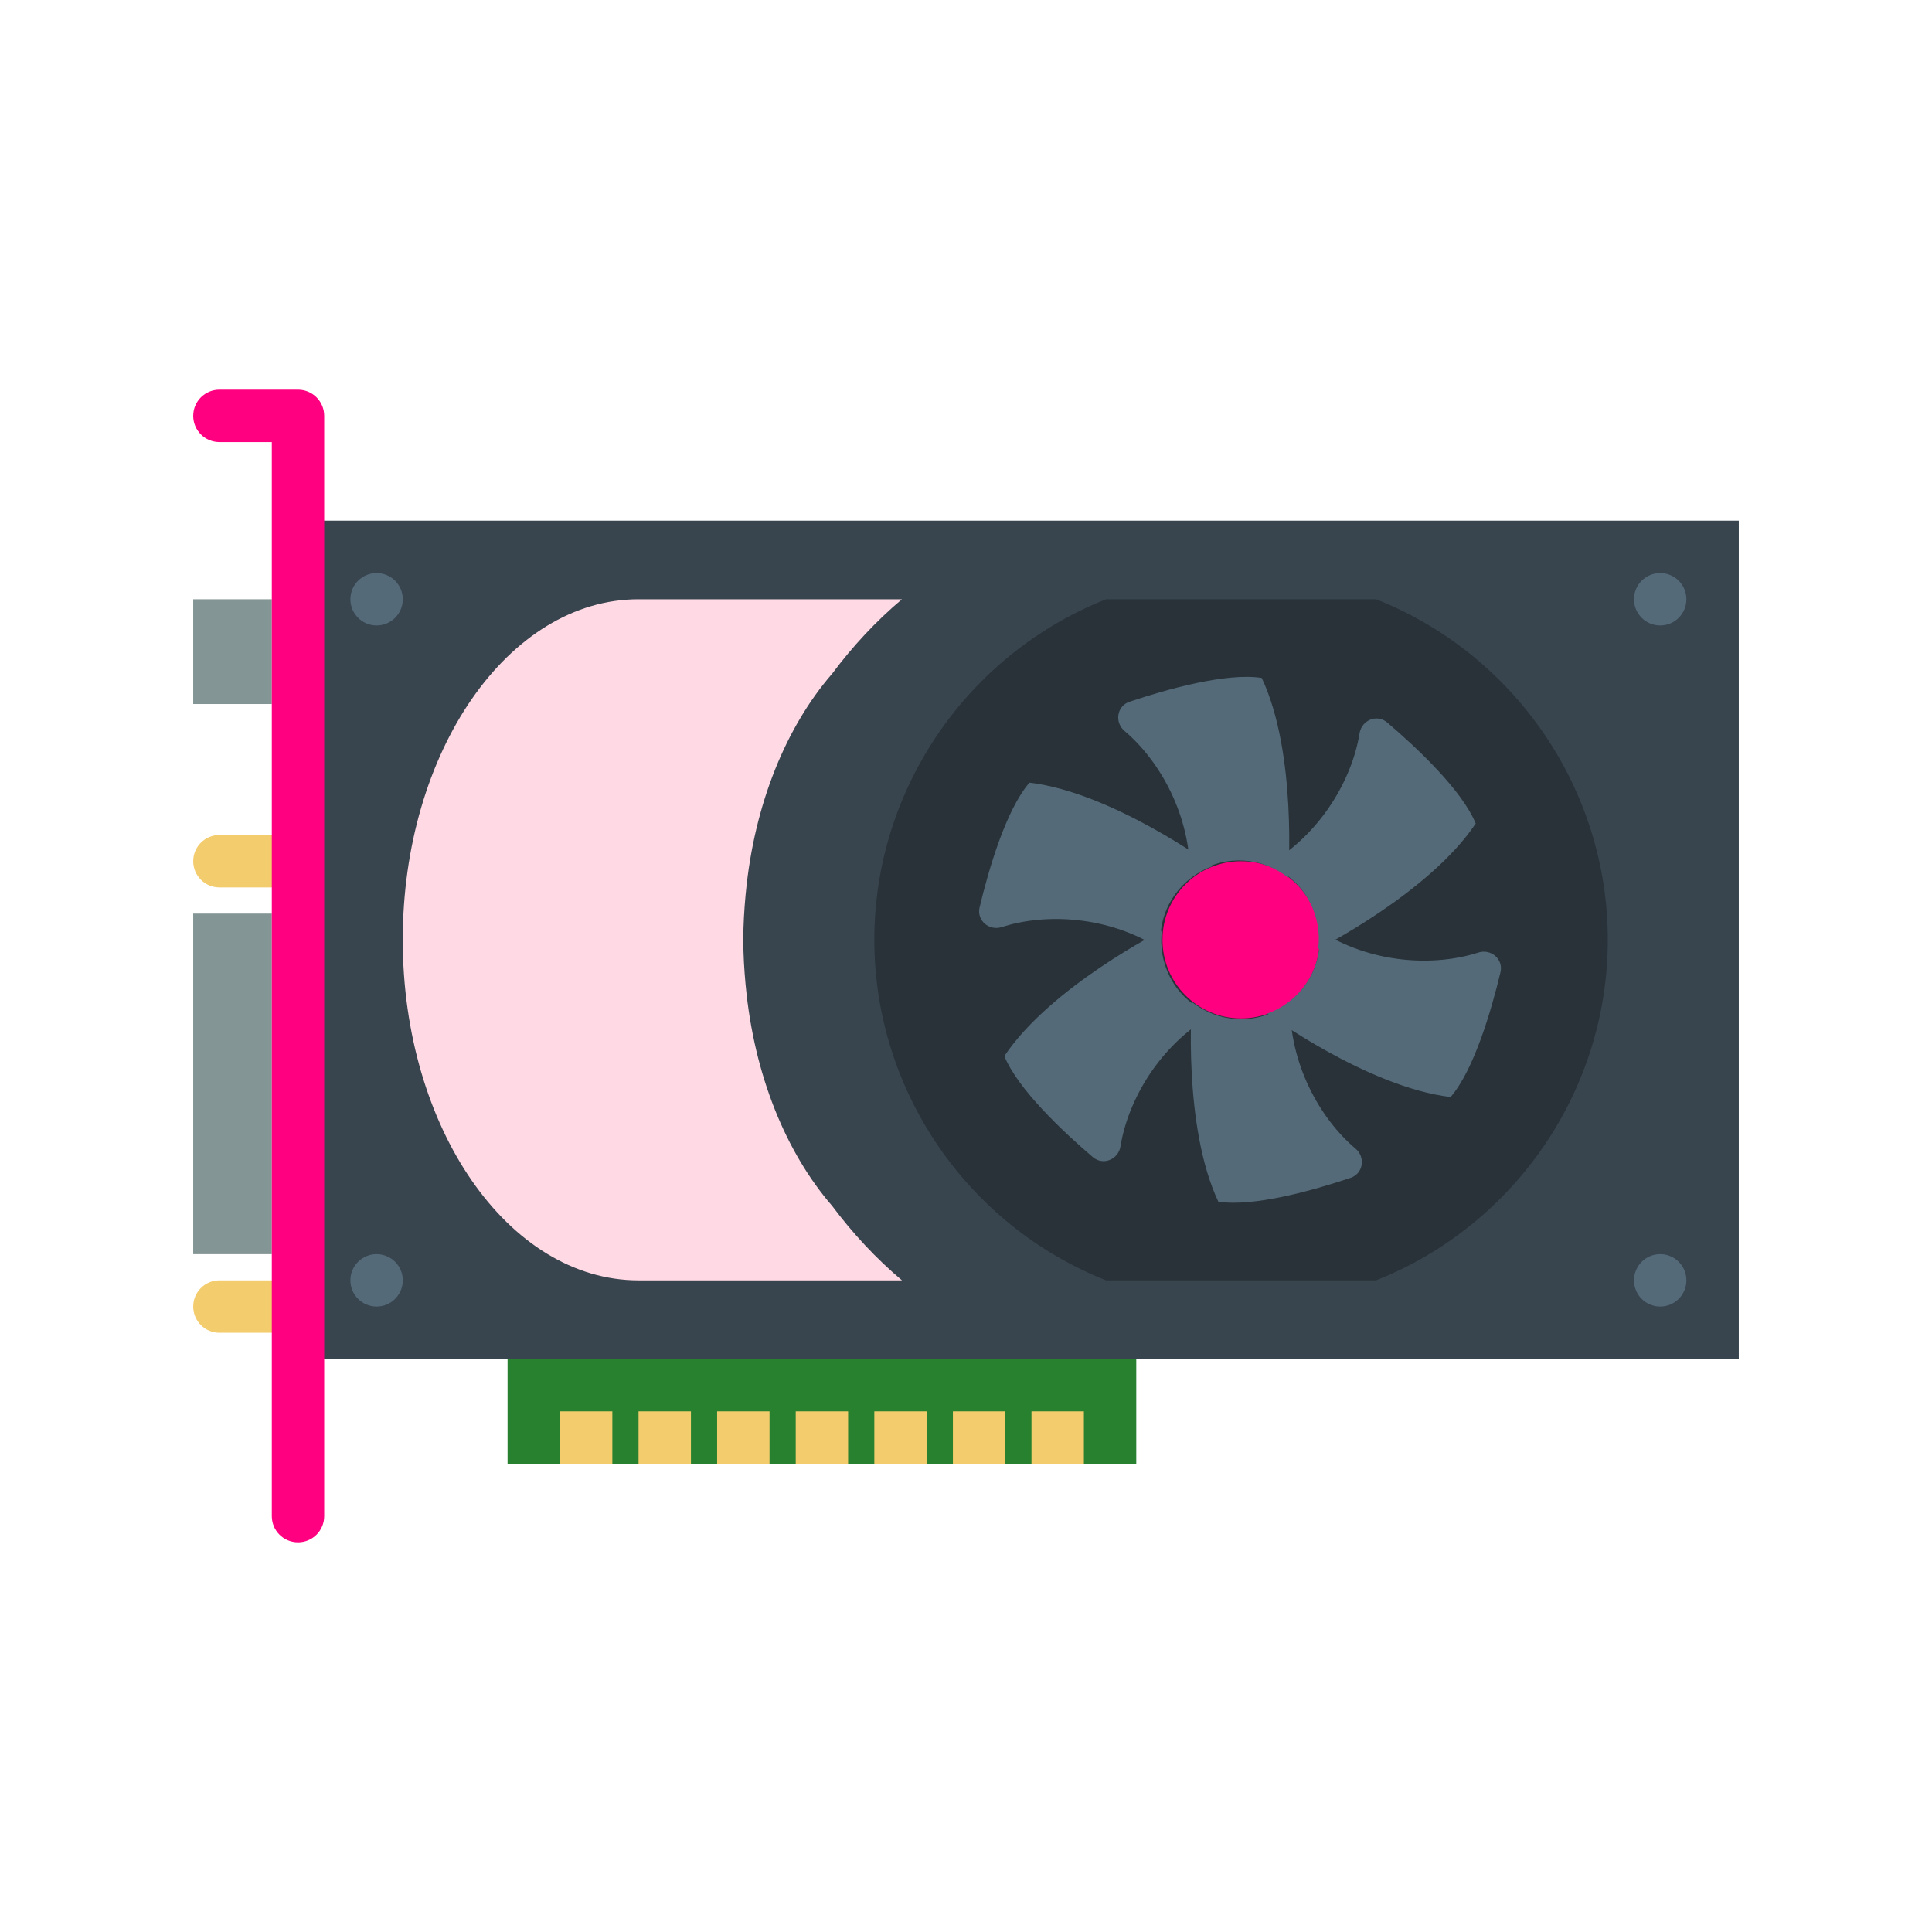 <svg xmlns="http://www.w3.org/2000/svg" xmlns:xlink="http://www.w3.org/1999/xlink" version="1.1" width="1000" height="1000" viewBox="0 0 1000 1000" xml:space="preserve">
<desc>Created with Fabric.js 3.5.0</desc>
<defs>
</defs>
<rect x="0" y="0" width="100%" height="100%" fill="rgba(255,255,255,0)"/>
<g transform="matrix(13.559 0 0 13.559 500 500)" id="481321">
<g style="" vector-effect="non-scaling-stroke">
		<g transform="matrix(1 0 0 1 2 -1)" id="Capa_1">
<rect style="stroke: none; stroke-width: 1; stroke-dasharray: none; stroke-linecap: butt; stroke-dashoffset: 0; stroke-linejoin: miter; stroke-miterlimit: 4; is-custom-font: none; font-file-url: none; fill: rgb(56,69,79); fill-rule: nonzero; opacity: 1;" x="-27.5" y="-16" rx="0" ry="0" width="55" height="32"/>
</g>
		<g transform="matrix(1 0 0 1 -22.5 -14)" id="Capa_1">
<circle style="stroke: none; stroke-width: 1; stroke-dasharray: none; stroke-linecap: butt; stroke-dashoffset: 0; stroke-linejoin: miter; stroke-miterlimit: 4; is-custom-font: none; font-file-url: none; fill: rgb(84,106,121); fill-rule: nonzero; opacity: 1;" cx="0" cy="0" r="1"/>
</g>
		<g transform="matrix(1 0 0 1 -22.5 12)" id="Capa_1">
<circle style="stroke: none; stroke-width: 1; stroke-dasharray: none; stroke-linecap: butt; stroke-dashoffset: 0; stroke-linejoin: miter; stroke-miterlimit: 4; is-custom-font: none; font-file-url: none; fill: rgb(84,106,121); fill-rule: nonzero; opacity: 1;" cx="0" cy="0" r="1"/>
</g>
		<g transform="matrix(1 0 0 1 26.5 -14)" id="Capa_1">
<circle style="stroke: none; stroke-width: 1; stroke-dasharray: none; stroke-linecap: butt; stroke-dashoffset: 0; stroke-linejoin: miter; stroke-miterlimit: 4; is-custom-font: none; font-file-url: none; fill: rgb(84,106,121); fill-rule: nonzero; opacity: 1;" cx="0" cy="0" r="1"/>
</g>
		<g transform="matrix(1 0 0 1 26.5 12)" id="Capa_1">
<circle style="stroke: none; stroke-width: 1; stroke-dasharray: none; stroke-linecap: butt; stroke-dashoffset: 0; stroke-linejoin: miter; stroke-miterlimit: 4; is-custom-font: none; font-file-url: none; fill: rgb(84,106,121); fill-rule: nonzero; opacity: 1;" cx="0" cy="0" r="1"/>
</g>
		<g transform="matrix(1 0 0 1 -28 4.5)" id="Capa_1">
<rect style="stroke: none; stroke-width: 1; stroke-dasharray: none; stroke-linecap: butt; stroke-dashoffset: 0; stroke-linejoin: miter; stroke-miterlimit: 4; is-custom-font: none; font-file-url: none; fill: rgb(131,149,148); fill-rule: nonzero; opacity: 1;" x="-1.5" y="-6.5" rx="0" ry="0" width="3" height="13"/>
</g>
		<g transform="matrix(1 0 0 1 -27.5 -4)" id="Capa_1">
<path style="stroke: none; stroke-width: 1; stroke-dasharray: none; stroke-linecap: butt; stroke-dashoffset: 0; stroke-linejoin: miter; stroke-miterlimit: 4; is-custom-font: none; font-file-url: none; fill: rgb(243,204,109); fill-rule: nonzero; opacity: 1;" transform=" translate(-2, -25.5)" d="M 3 26.5 H 1 c -0.553 0 -1 -0.447 -1 -1 s 0.447 -1 1 -1 h 2 c 0.553 0 1 0.447 1 1 S 3.553 26.5 3 26.5 z" stroke-linecap="round"/>
</g>
		<g transform="matrix(1 0 0 1 -27.5 13)" id="Capa_1">
<path style="stroke: none; stroke-width: 1; stroke-dasharray: none; stroke-linecap: butt; stroke-dashoffset: 0; stroke-linejoin: miter; stroke-miterlimit: 4; is-custom-font: none; font-file-url: none; fill: rgb(243,204,109); fill-rule: nonzero; opacity: 1;" transform=" translate(-2, -42.5)" d="M 3 43.5 H 1 c -0.553 0 -1 -0.447 -1 -1 s 0.447 -1 1 -1 h 2 c 0.553 0 1 0.447 1 1 S 3.553 43.5 3 43.5 z" stroke-linecap="round"/>
</g>
		<g transform="matrix(1 0 0 1 -28 -12)" id="Capa_1">
<rect style="stroke: none; stroke-width: 1; stroke-dasharray: none; stroke-linecap: butt; stroke-dashoffset: 0; stroke-linejoin: miter; stroke-miterlimit: 4; is-custom-font: none; font-file-url: none; fill: rgb(131,149,148); fill-rule: nonzero; opacity: 1;" x="-1.5" y="-2" rx="0" ry="0" width="3" height="4"/>
</g>
		<g transform="matrix(1 0 0 1 -5.5 17)" id="Capa_1">
<rect style="stroke: none; stroke-width: 1; stroke-dasharray: none; stroke-linecap: butt; stroke-dashoffset: 0; stroke-linejoin: miter; stroke-miterlimit: 4; is-custom-font: none; font-file-url: none; fill: rgb(40,129,47); fill-rule: nonzero; opacity: 1;" x="-12" y="-2" rx="0" ry="0" width="24" height="4"/>
</g>
		<g transform="matrix(1 0 0 1 -11.972 -1)" id="Capa_1">
<path style="stroke: none; stroke-width: 1; stroke-dasharray: none; stroke-linecap: butt; stroke-dashoffset: 0; stroke-linejoin: miter; stroke-miterlimit: 4; is-custom-font: none; font-file-url: none; fill: rgb(255,218,228); fill-rule: nonzero; opacity: 1;" transform=" translate(-17.529, -28.5)" d="M 24.389 38.655 c -1.76 -2.032 -2.974 -4.996 -3.295 -8.376 c -0.003 -0.025 -0.005 -0.05 -0.008 -0.075 C 21.035 29.645 21 29.079 21 28.5 s 0.035 -1.145 0.086 -1.704 c 0.003 -0.025 0.005 -0.05 0.008 -0.075 c 0.321 -3.38 1.535 -6.344 3.295 -8.376 c 0.781 -1.046 1.67 -2.005 2.667 -2.845 H 17 c -4.971 0 -9 5.82 -9 13 s 4.029 13 9 13 h 10.057 C 26.059 40.66 25.171 39.7 24.389 38.655 z" stroke-linecap="round"/>
</g>
		<g transform="matrix(1 0 0 1 10.5 -1)" id="Capa_1">
<path style="stroke: none; stroke-width: 1; stroke-dasharray: none; stroke-linecap: butt; stroke-dashoffset: 0; stroke-linejoin: miter; stroke-miterlimit: 4; is-custom-font: none; font-file-url: none; fill: rgb(40,50,56); fill-rule: nonzero; opacity: 1;" transform=" translate(-40, -28.5)" d="M 34.846 41.5 C 29.534 39.394 26 34.23 26 28.5 s 3.534 -10.894 8.846 -13 h 10.309 C 50.466 17.606 54 22.77 54 28.5 s -3.534 10.894 -8.846 13 H 34.846 z" stroke-linecap="round"/>
</g>
		<g transform="matrix(1 0 0 1 10.5 -1)" id="Capa_1">
<circle style="stroke: none; stroke-width: 1; stroke-dasharray: none; stroke-linecap: butt; stroke-dashoffset: 0; stroke-linejoin: miter; stroke-miterlimit: 4; is-custom-font: none; font-file-url: none; fill: rgb(255,0,128); fill-rule: nonzero; opacity: 1;" cx="0" cy="0" r="3"/>
</g>
		<g transform="matrix(1 0 0 1 15.961 1.812)" id="Capa_1">
<path style="stroke: none; stroke-width: 1; stroke-dasharray: none; stroke-linecap: butt; stroke-dashoffset: 0; stroke-linejoin: miter; stroke-miterlimit: 4; is-custom-font: none; font-file-url: none; fill: rgb(84,106,121); fill-rule: nonzero; opacity: 1;" transform=" translate(-45.461, -31.311)" d="M 49.903 29.739 c 0.119 -0.499 -0.359 -0.91 -0.848 -0.753 c -1.66 0.535 -4.09 0.448 -6.093 -0.863 C 42.978 28.248 43 28.371 43 28.5 c 0 1.304 -0.837 2.403 -2 2.816 c 0 0 3.823 2.809 7 3.184 C 48.896 33.459 49.557 31.183 49.903 29.739 z" stroke-linecap="round"/>
</g>
		<g transform="matrix(1 0 0 1 4.961 -3.811)" id="Capa_1">
<path style="stroke: none; stroke-width: 1; stroke-dasharray: none; stroke-linecap: butt; stroke-dashoffset: 0; stroke-linejoin: miter; stroke-miterlimit: 4; is-custom-font: none; font-file-url: none; fill: rgb(84,106,121); fill-rule: nonzero; opacity: 1;" transform=" translate(-34.461, -25.689)" d="M 30.019 27.261 c -0.119 0.499 0.359 0.91 0.848 0.753 c 1.66 -0.535 4.09 -0.448 6.093 0.863 c -0.016 -0.125 -0.038 -0.248 -0.038 -0.376 c 0 -1.304 0.837 -2.403 2 -2.816 c 0 0 -3.823 -2.809 -7 -3.184 C 31.025 23.541 30.364 25.817 30.019 27.261 z" stroke-linecap="round"/>
</g>
		<g transform="matrix(1 0 0 1 5.449 3.048)" id="Capa_1">
<path style="stroke: none; stroke-width: 1; stroke-dasharray: none; stroke-linecap: butt; stroke-dashoffset: 0; stroke-linejoin: miter; stroke-miterlimit: 4; is-custom-font: none; font-file-url: none; fill: rgb(84,106,121); fill-rule: nonzero; opacity: 1;" transform=" translate(-34.95, -32.548)" d="M 34.343 36.796 c 0.391 0.333 0.974 0.093 1.056 -0.414 c 0.277 -1.722 1.457 -3.848 3.535 -5.037 c -0.118 -0.043 -0.238 -0.079 -0.353 -0.137 c -1.162 -0.592 -1.761 -1.837 -1.601 -3.061 c 0 0 -4.238 2.131 -6.015 4.792 C 31.485 34.21 33.213 35.833 34.343 36.796 z" stroke-linecap="round"/>
</g>
		<g transform="matrix(1 0 0 1 15.472 -5.048)" id="Capa_1">
<path style="stroke: none; stroke-width: 1; stroke-dasharray: none; stroke-linecap: butt; stroke-dashoffset: 0; stroke-linejoin: miter; stroke-miterlimit: 4; is-custom-font: none; font-file-url: none; fill: rgb(84,106,121); fill-rule: nonzero; opacity: 1;" transform=" translate(-44.971, -24.452)" d="M 45.578 20.204 c -0.391 -0.333 -0.974 -0.093 -1.056 0.414 c -0.277 1.722 -1.457 3.848 -3.535 5.037 c 0.118 0.043 0.238 0.079 0.353 0.137 c 1.162 0.592 1.761 1.837 1.601 3.061 c 0 0 4.238 -2.131 6.015 -4.792 C 48.436 22.79 46.708 21.167 45.578 20.204 z" stroke-linecap="round"/>
</g>
		<g transform="matrix(1 0 0 1 11.847 5.192)" id="Capa_1">
<path style="stroke: none; stroke-width: 1; stroke-dasharray: none; stroke-linecap: butt; stroke-dashoffset: 0; stroke-linejoin: miter; stroke-miterlimit: 4; is-custom-font: none; font-file-url: none; fill: rgb(84,106,121); fill-rule: nonzero; opacity: 1;" transform=" translate(-41.347, -34.692)" d="M 44.179 37.588 c 0.487 -0.163 0.582 -0.787 0.189 -1.118 c -1.334 -1.124 -2.548 -3.231 -2.497 -5.624 c -0.097 0.079 -0.19 0.163 -0.299 0.232 c -1.106 0.691 -2.482 0.563 -3.448 -0.204 c 0 0 -0.356 4.73 1.009 7.623 C 40.49 38.706 42.771 38.06 44.179 37.588 z" stroke-linecap="round"/>
</g>
		<g transform="matrix(1 0 0 1 9.075 -7.192)" id="Capa_1">
<path style="stroke: none; stroke-width: 1; stroke-dasharray: none; stroke-linecap: butt; stroke-dashoffset: 0; stroke-linejoin: miter; stroke-miterlimit: 4; is-custom-font: none; font-file-url: none; fill: rgb(84,106,121); fill-rule: nonzero; opacity: 1;" transform=" translate(-38.575, -22.308)" d="M 35.743 19.412 c -0.487 0.163 -0.582 0.787 -0.189 1.118 c 1.334 1.124 2.548 3.231 2.497 5.624 c 0.097 -0.079 0.19 -0.163 0.299 -0.232 c 1.106 -0.691 2.482 -0.563 3.448 0.204 c 0 0 0.356 -4.73 -1.009 -7.623 C 39.431 18.294 37.151 18.94 35.743 19.412 z" stroke-linecap="round"/>
</g>
		<g transform="matrix(1 0 0 1 -14.5 18)" id="Capa_1">
<rect style="stroke: none; stroke-width: 1; stroke-dasharray: none; stroke-linecap: butt; stroke-dashoffset: 0; stroke-linejoin: miter; stroke-miterlimit: 4; is-custom-font: none; font-file-url: none; fill: rgb(243,204,109); fill-rule: nonzero; opacity: 1;" x="-1" y="-1" rx="0" ry="0" width="2" height="2"/>
</g>
		<g transform="matrix(1 0 0 1 -11.5 18)" id="Capa_1">
<rect style="stroke: none; stroke-width: 1; stroke-dasharray: none; stroke-linecap: butt; stroke-dashoffset: 0; stroke-linejoin: miter; stroke-miterlimit: 4; is-custom-font: none; font-file-url: none; fill: rgb(243,204,109); fill-rule: nonzero; opacity: 1;" x="-1" y="-1" rx="0" ry="0" width="2" height="2"/>
</g>
		<g transform="matrix(1 0 0 1 -8.5 18)" id="Capa_1">
<rect style="stroke: none; stroke-width: 1; stroke-dasharray: none; stroke-linecap: butt; stroke-dashoffset: 0; stroke-linejoin: miter; stroke-miterlimit: 4; is-custom-font: none; font-file-url: none; fill: rgb(243,204,109); fill-rule: nonzero; opacity: 1;" x="-1" y="-1" rx="0" ry="0" width="2" height="2"/>
</g>
		<g transform="matrix(1 0 0 1 -5.5 18)" id="Capa_1">
<rect style="stroke: none; stroke-width: 1; stroke-dasharray: none; stroke-linecap: butt; stroke-dashoffset: 0; stroke-linejoin: miter; stroke-miterlimit: 4; is-custom-font: none; font-file-url: none; fill: rgb(243,204,109); fill-rule: nonzero; opacity: 1;" x="-1" y="-1" rx="0" ry="0" width="2" height="2"/>
</g>
		<g transform="matrix(1 0 0 1 -2.5 18)" id="Capa_1">
<rect style="stroke: none; stroke-width: 1; stroke-dasharray: none; stroke-linecap: butt; stroke-dashoffset: 0; stroke-linejoin: miter; stroke-miterlimit: 4; is-custom-font: none; font-file-url: none; fill: rgb(243,204,109); fill-rule: nonzero; opacity: 1;" x="-1" y="-1" rx="0" ry="0" width="2" height="2"/>
</g>
		<g transform="matrix(1 0 0 1 0.5 18)" id="Capa_1">
<rect style="stroke: none; stroke-width: 1; stroke-dasharray: none; stroke-linecap: butt; stroke-dashoffset: 0; stroke-linejoin: miter; stroke-miterlimit: 4; is-custom-font: none; font-file-url: none; fill: rgb(243,204,109); fill-rule: nonzero; opacity: 1;" x="-1" y="-1" rx="0" ry="0" width="2" height="2"/>
</g>
		<g transform="matrix(1 0 0 1 3.5 18)" id="Capa_1">
<rect style="stroke: none; stroke-width: 1; stroke-dasharray: none; stroke-linecap: butt; stroke-dashoffset: 0; stroke-linejoin: miter; stroke-miterlimit: 4; is-custom-font: none; font-file-url: none; fill: rgb(243,204,109); fill-rule: nonzero; opacity: 1;" x="-1" y="-1" rx="0" ry="0" width="2" height="2"/>
</g>
		<g transform="matrix(1 0 0 1 -27 0)" id="Capa_1">
<path style="stroke: none; stroke-width: 1; stroke-dasharray: none; stroke-linecap: butt; stroke-dashoffset: 0; stroke-linejoin: miter; stroke-miterlimit: 4; is-custom-font: none; font-file-url: none; fill: rgb(255,0,128); fill-rule: nonzero; opacity: 1;" transform=" translate(-2.5, -29.5)" d="M 4 7.5 H 1 c -0.553 0 -1 0.447 -1 1 s 0.447 1 1 1 h 2 v 41 c 0 0.553 0.447 1 1 1 s 1 -0.447 1 -1 v -42 C 5 7.947 4.553 7.5 4 7.5 z" stroke-linecap="round"/>
</g>
</g>
</g>
</svg>